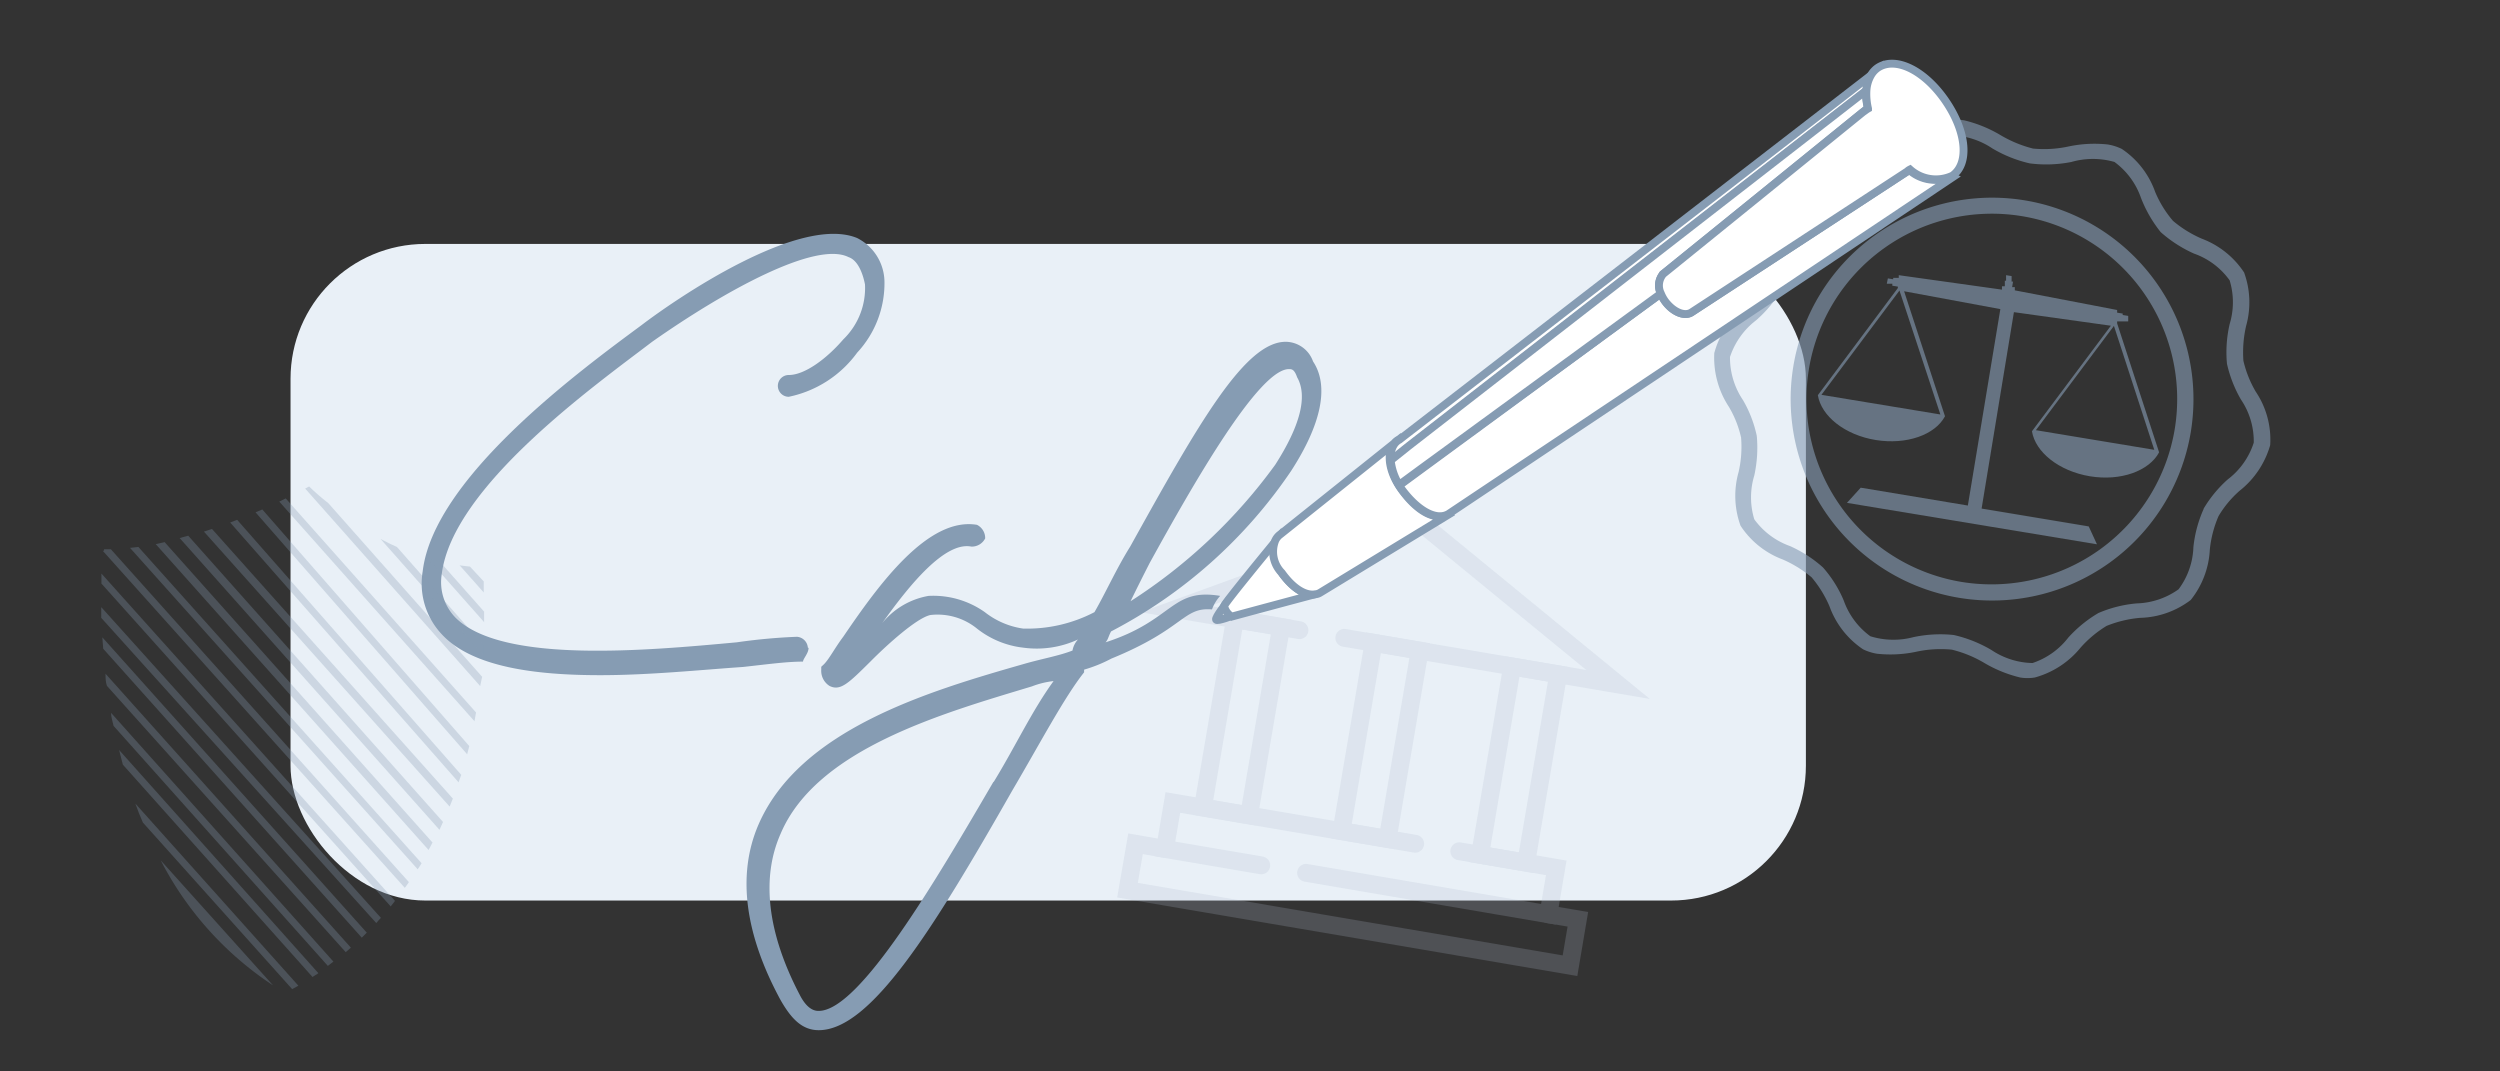 <svg xmlns="http://www.w3.org/2000/svg" xmlns:xlink="http://www.w3.org/1999/xlink" viewBox="0 0 140 60"><rect x="0" y="0" width="140" height="60" fill="#333333" stroke="none"/><defs><style>.a,.e{fill:none;}.b{clip-path:url(#a);}.c{fill:#e9f0f7;}.d{opacity:0.22;}.e{stroke:#b0bbce;stroke-linecap:round;}.e,.i{stroke-miterlimit:10;}.f{opacity:0.61;}.g{fill:#869cb3;}.h{opacity:0.3;}.i{fill:#fff;stroke:#869cb3;stroke-width:0.44px;}</style><clipPath id="a"><rect class="a" width="140" height="60"/></clipPath></defs><g class="b"><rect class="c" x="16.27" y="13.66" width="84.86" height="36.77" rx="7.55"/><g class="d"><polyline class="e" points="65.19 47.53 63.59 47.25 63.14 49.85 87.92 54.08 88.36 51.48 86.71 51.2"/><polyline class="e" points="79.25 47.25 65.68 44.94 65.24 47.54 70.63 48.46"/><polyline class="e" points="73.14 48.88 86.71 51.2 87.15 48.6 81.72 47.67"/><polyline class="e" points="72.77 35.29 65.82 34.11 79.42 29.16 90.61 38.33 75.28 35.72"/><rect class="e" x="68.24" y="34.82" width="2.62" height="10.7" transform="translate(7.74 -11.12) rotate(9.67)"/><rect class="e" x="83.77" y="37.47" width="2.62" height="10.7" transform="translate(161.75 99.32) rotate(-170.33)"/><rect class="e" x="76" y="36.14" width="2.62" height="10.7" transform="translate(8.07 -12.4) rotate(9.67)"/></g><g class="f"><path class="g" d="M118.56,18.11V18l.31,0V18l.31,0,0-.31-.31-.05,0-.08-.31-.05,0-.15-5.73-1.1,0-.18-.15,0,.05-.31h-.08l0-.31-.31-.05,0,.31-.07,0,0,.31-.16,0,0,.19-5.78-.81,0,.15-.31,0v.08l-.3-.05-.06.3.31,0V16l.31.05,0,.08-4.48,6h0c.19,1.17,1.51,2.23,3.24,2.51s3.33-.29,3.88-1.33h0l-2.29-7,5.39,1-1.82,11-6-1-.77.85,14,2.32-.46-1-6-1,1.81-11,5.43.76-4.42,5.91h0c.19,1.17,1.51,2.23,3.24,2.52s3.33-.3,3.88-1.34h0Zm-9.9,5.1L102,22.11l4.37-5.84Zm5.35.88,4.37-5.84,2.26,6.94Z"/><path class="g" d="M125.41,27.49a5,5,0,0,0,1.72-2.56,4.81,4.81,0,0,0-.81-3,6.17,6.17,0,0,1-.69-1.73,6.65,6.65,0,0,1,.15-1.94,4.89,4.89,0,0,0-.11-3,4.9,4.9,0,0,0-2.36-1.89,6.45,6.45,0,0,1-1.62-1,6.14,6.14,0,0,1-1-1.62,4.83,4.83,0,0,0-1.87-2.41,2.81,2.81,0,0,0-.79-.25,7,7,0,0,0-2.18.11,6.45,6.45,0,0,1-2,.12A6.86,6.86,0,0,1,112,7.55a7.25,7.25,0,0,0-2-.81,2.58,2.58,0,0,0-.83,0,5,5,0,0,0-2.55,1.67,6.35,6.35,0,0,1-1.46,1.22,6.49,6.49,0,0,1-1.87.45,4.86,4.86,0,0,0-2.84,1,4.9,4.9,0,0,0-1.07,2.81,6.6,6.6,0,0,1-.49,1.89,6.33,6.33,0,0,1-1.21,1.41A5,5,0,0,0,96,19.77a5,5,0,0,0,.81,3,5.88,5.88,0,0,1,.69,1.73,6.3,6.3,0,0,1-.14,1.94,4.89,4.89,0,0,0,.11,3,4.85,4.85,0,0,0,2.36,1.89,6.63,6.63,0,0,1,1.62,1,6.4,6.4,0,0,1,1,1.62,4.9,4.9,0,0,0,1.88,2.41,2.81,2.81,0,0,0,.79.25,7,7,0,0,0,2.18-.11,6.44,6.44,0,0,1,2-.12,6.68,6.68,0,0,1,1.83.75,7.31,7.31,0,0,0,2,.81,2.52,2.52,0,0,0,.82,0,5,5,0,0,0,2.56-1.67,6.35,6.35,0,0,1,1.46-1.22,6.49,6.49,0,0,1,1.87-.45,4.88,4.88,0,0,0,2.84-1,4.9,4.9,0,0,0,1.07-2.82,6.3,6.3,0,0,1,.49-1.88A5.88,5.88,0,0,1,125.41,27.49Zm-2,1a7,7,0,0,0-.58,2.15A4.16,4.16,0,0,1,122,33a4.23,4.23,0,0,1-2.34.79,6.93,6.93,0,0,0-2.15.54,7.11,7.11,0,0,0-1.69,1.38,4.21,4.21,0,0,1-2,1.42,4.28,4.28,0,0,1-2.3-.73,7.33,7.33,0,0,0-2.11-.84,7.2,7.2,0,0,0-2.26.12,4.36,4.36,0,0,1-2.41-.05,4.21,4.21,0,0,1-1.49-2,6.74,6.74,0,0,0-1.16-1.85,7.1,7.1,0,0,0-1.85-1.2,4.22,4.22,0,0,1-2-1.5,4.21,4.21,0,0,1,0-2.45,7.27,7.27,0,0,0,.14-2.22,6.78,6.78,0,0,0-.77-2,4.25,4.25,0,0,1-.73-2.42,4.27,4.27,0,0,1,1.47-2.06,6.93,6.93,0,0,0,1.38-1.65,7.27,7.27,0,0,0,.58-2.15,4.16,4.16,0,0,1,.81-2.31,4.18,4.18,0,0,1,2.34-.79,6.87,6.87,0,0,0,2.14-.54A7,7,0,0,0,107.27,9a4.21,4.21,0,0,1,2-1.42,4.28,4.28,0,0,1,2.3.73,7.27,7.27,0,0,0,2.1.84A7.25,7.25,0,0,0,116,9.07a4.37,4.37,0,0,1,2.41,0,4.19,4.19,0,0,1,1.48,2A7.25,7.25,0,0,0,121,13a7.33,7.33,0,0,0,1.86,1.2,4.14,4.14,0,0,1,2,1.5,4.2,4.2,0,0,1,0,2.45,7,7,0,0,0-.15,2.22,7.1,7.1,0,0,0,.78,2,4.16,4.16,0,0,1,.72,2.42,4.18,4.18,0,0,1-1.46,2.06A6.93,6.93,0,0,0,123.4,28.49Z"/><path class="g" d="M113.39,11.22a11.28,11.28,0,1,0,9.29,13A11.29,11.29,0,0,0,113.39,11.22Zm-3.53,21.37A10.38,10.38,0,1,1,121.79,24,10.4,10.4,0,0,1,109.86,32.59Z"/></g><path class="g" d="M45.24,36.27a.66.66,0,0,0-.61-.61,32.24,32.24,0,0,0-3.37.31c-5,.46-13.15,1.22-15.75-1.38a2.84,2.84,0,0,1-.77-2.45c.61-4.89,8.57-10.55,11.78-13,4.13-2.9,9.18-5.66,11-4.74.46.15.77.77.92,1.53A4,4,0,0,1,47.23,19c-.92,1.07-2.15,2-3.06,2a.61.61,0,0,0,0,1.22A6.31,6.31,0,0,0,48,19.75a5.71,5.71,0,0,0,1.53-4A2.78,2.78,0,0,0,48,13.33C44.78,12,37.9,16.7,35.91,18.22,32.39,20.82,24.28,26.79,23.67,32a4.14,4.14,0,0,0,1.07,3.52c1.69,1.83,5.2,2.29,8.87,2.29,2.76,0,5.66-.3,8-.46,1.37-.15,2.44-.3,3.36-.3,0-.16.31-.46.31-.77"/><path class="g" d="M67.87,34.13a2.31,2.31,0,0,1,.46-.76c-2.75-.46-2.6,1.37-6.42,2.6.15-.16.15-.31.31-.61a27.46,27.46,0,0,0,10.09-9c1.68-2.6,2.14-4.74,1.22-6.12A1.64,1.64,0,0,0,72,19.14c-2.29,0-4.89,4.59-8.71,11.47-.77,1.23-1.38,2.6-2,3.67a8.13,8.13,0,0,1-4,.92,4.51,4.51,0,0,1-2.14-.92A5,5,0,0,0,52,33.37a4.28,4.28,0,0,0-2.6,1.53c1.53-2.15,3.52-4.59,5-4.29a.84.84,0,0,0,.77-.46.83.83,0,0,0-.46-.76c-2.75-.46-5.51,3.36-7.49,6.27-.46.61-.77,1.22-1.07,1.53l-.16.15v.16a1,1,0,0,0,.46.91c.61.31,1.07-.15,2.3-1.37.91-.92,2.6-2.45,3.36-2.6a3.5,3.5,0,0,1,2.6.76,5.11,5.11,0,0,0,2.6,1.07,5.5,5.5,0,0,0,3.06-.46,1.21,1.21,0,0,0-.31.62c-.76.3-1.68.45-2.75.76-5.35,1.53-12.54,3.67-14.84,9C41.26,49,41.72,52.33,43.71,56c.61,1.07,1.22,1.69,2.14,1.69h0c2.91,0,6.42-5.66,10.86-13.46,1.53-2.6,2.9-5.2,4-6.58V37.5a8,8,0,0,0,1.53-.62c4.12-1.68,4-2.9,5.65-2.75m-3.51-2.6c2.44-4.43,6.11-10.86,7.8-10.86h0c.15,0,.3,0,.46.46.61,1.07.15,2.75-1.23,4.9a30,30,0,0,1-8.1,7.64c.45-.92.76-1.53,1.07-2.14M55.64,43.77c-3.21,5.5-7.5,12.84-9.79,12.84h0c-.15,0-.61,0-1.07-.91-1.84-3.52-2.14-6.58-1.07-9,2-4.74,9-6.73,14.07-8.26a4.85,4.85,0,0,1,1.22-.3c-1.22,1.68-2.14,3.67-3.36,5.66"/><g class="h"><path class="g" d="M24,47.6c.08-.14.15-.28.22-.42l-15-16.82-.5.11Z"/><path class="g" d="M7.28,30.68l16.11,18a4,4,0,0,0,.22-.34L7.75,30.63Z"/><path class="g" d="M22.9,49.4,6.21,30.76H5.83a.24.24,0,0,0,0,.08H5.75L22.67,49.72C22.75,49.62,22.82,49.51,22.9,49.4Z"/><path class="g" d="M22.12,50.45,5.68,32.12c0,.19,0,.38,0,.56L21.88,50.76Z"/><path class="g" d="M5.67,34c0,.2,0,.4,0,.6L21.07,51.69c.08-.1.17-.19.26-.29Z"/><path class="g" d="M5.78,36.33,20.26,52.51l.28-.28L5.73,35.69C5.75,35.91,5.76,36.12,5.78,36.33Z"/><path class="g" d="M5.91,37.73c0,.23,0,.46.08.68L19.36,53.32l.29-.25Z"/><path class="g" d="M6.22,39.92c0,.25.09.49.14.73l12,13.44.31-.24Z"/><path class="g" d="M6.67,42c.07.28.14.56.21.82L17.5,54.71l.33-.21Z"/><path class="g" d="M8,46.06l8.36,9.33.35-.19L7.58,45C7.72,45.38,7.85,45.73,8,46.06Z"/><path class="g" d="M9,48.18a18.55,18.55,0,0,0,6.29,7Z"/><path class="g" d="M24.61,46.47c.07-.14.13-.29.2-.44L10.54,30l-.48.13Z"/><path class="g" d="M25.18,45.17l.18-.45L11.87,29.62l-.45.15Z"/><path class="g" d="M25.68,43.81l.15-.42L13.28,29.11l-.39.15Z"/><path class="g" d="M14.31,28.69,26.16,42.24l.12-.46L14.69,28.53Z"/><path class="g" d="M16,27.91l-.36.18,10.93,12.3.09-.49Z"/><path class="g" d="M17.31,27.24l-.22.12,9.8,11.06L27,37.9l-8.62-9.73A12.9,12.9,0,0,1,17.31,27.24Z"/><path class="g" d="M22.23,30.63c-.32-.14-.63-.29-.92-.45l5.74,6.48c0-.18,0-.37,0-.56Z"/><path class="g" d="M24.63,31.45c-.23-.05-.46-.11-.68-.18l3.16,3.57c0-.19,0-.39,0-.59Z"/><path class="g" d="M26.32,31.73l-.58-.07,1.35,1.52,0-.62Z"/></g><path class="i" d="M69.1,34.45s-.94.37-1,.25.59-.94.59-.94Z"/><path class="i" d="M73.64,33.28c-.54.14-3.74,1-4.66,1.25l0,0a.89.89,0,0,1-.41-.53h0a.14.14,0,0,1,0-.11c.31-.48,2.32-2.92,2.86-3.58a2.67,2.67,0,0,0,.37,1.8C72.45,33,73.15,33.37,73.64,33.28Z"/><path class="i" d="M81.13,28.81l-7.2,4.38a.58.58,0,0,1-.28.09h0c-.49.09-1.19-.25-1.87-1.2a1.69,1.69,0,0,1-.37-1.8,0,0,0,0,1,0,0,.87.87,0,0,1,.28-.35l6.88-5.5,0,0-.23.18c-.72.38-.72,1.63.18,2.85s1.88,1.72,2.57,1.31h0Z"/><path class="i" d="M109.37,9.91,81.12,28.78h0c-.69.41-1.72-.19-2.57-1.31s-.9-2.47-.18-2.85l.23-.18L104.77,4.22a1.93,1.93,0,0,0-.25.86L78.91,25l-1,.8a3.2,3.2,0,0,0,.47,1.37l1.28-.94L93,16.44a2,2,0,0,0,.26.46c.43.58,1.08.84,1.46.59l12.06-7.87s.11-.07.14-.1a2.18,2.18,0,0,0,2.37.35l0,0Z"/><path class="i" d="M104.61,6.08c-.09,0-.17.12-.29.2l-5.66,4.59-5.52,4.47a1,1,0,0,0-.13,1.1L79.63,26.21l-1.28.94a3.2,3.2,0,0,1-.47-1.37l1-.8,25.61-19.9A3.54,3.54,0,0,0,104.61,6.08Z"/><path class="i" d="M109.33,9.84l0,0a2.18,2.18,0,0,1-2.37-.35s-.1.05-.14.1L94.73,17.49c-.38.25-1,0-1.46-.59a2,2,0,0,1-.26-.46,1,1,0,0,1,.13-1.1l5.52-4.47,5.66-4.59c.12-.08.2-.15.29-.2a3.54,3.54,0,0,1-.09-1,1.93,1.93,0,0,1,.25-.86,1.28,1.28,0,0,1,.38-.42c1-.67,2.64.14,3.82,1.88S110.28,9.18,109.33,9.84Z"/></g></svg>